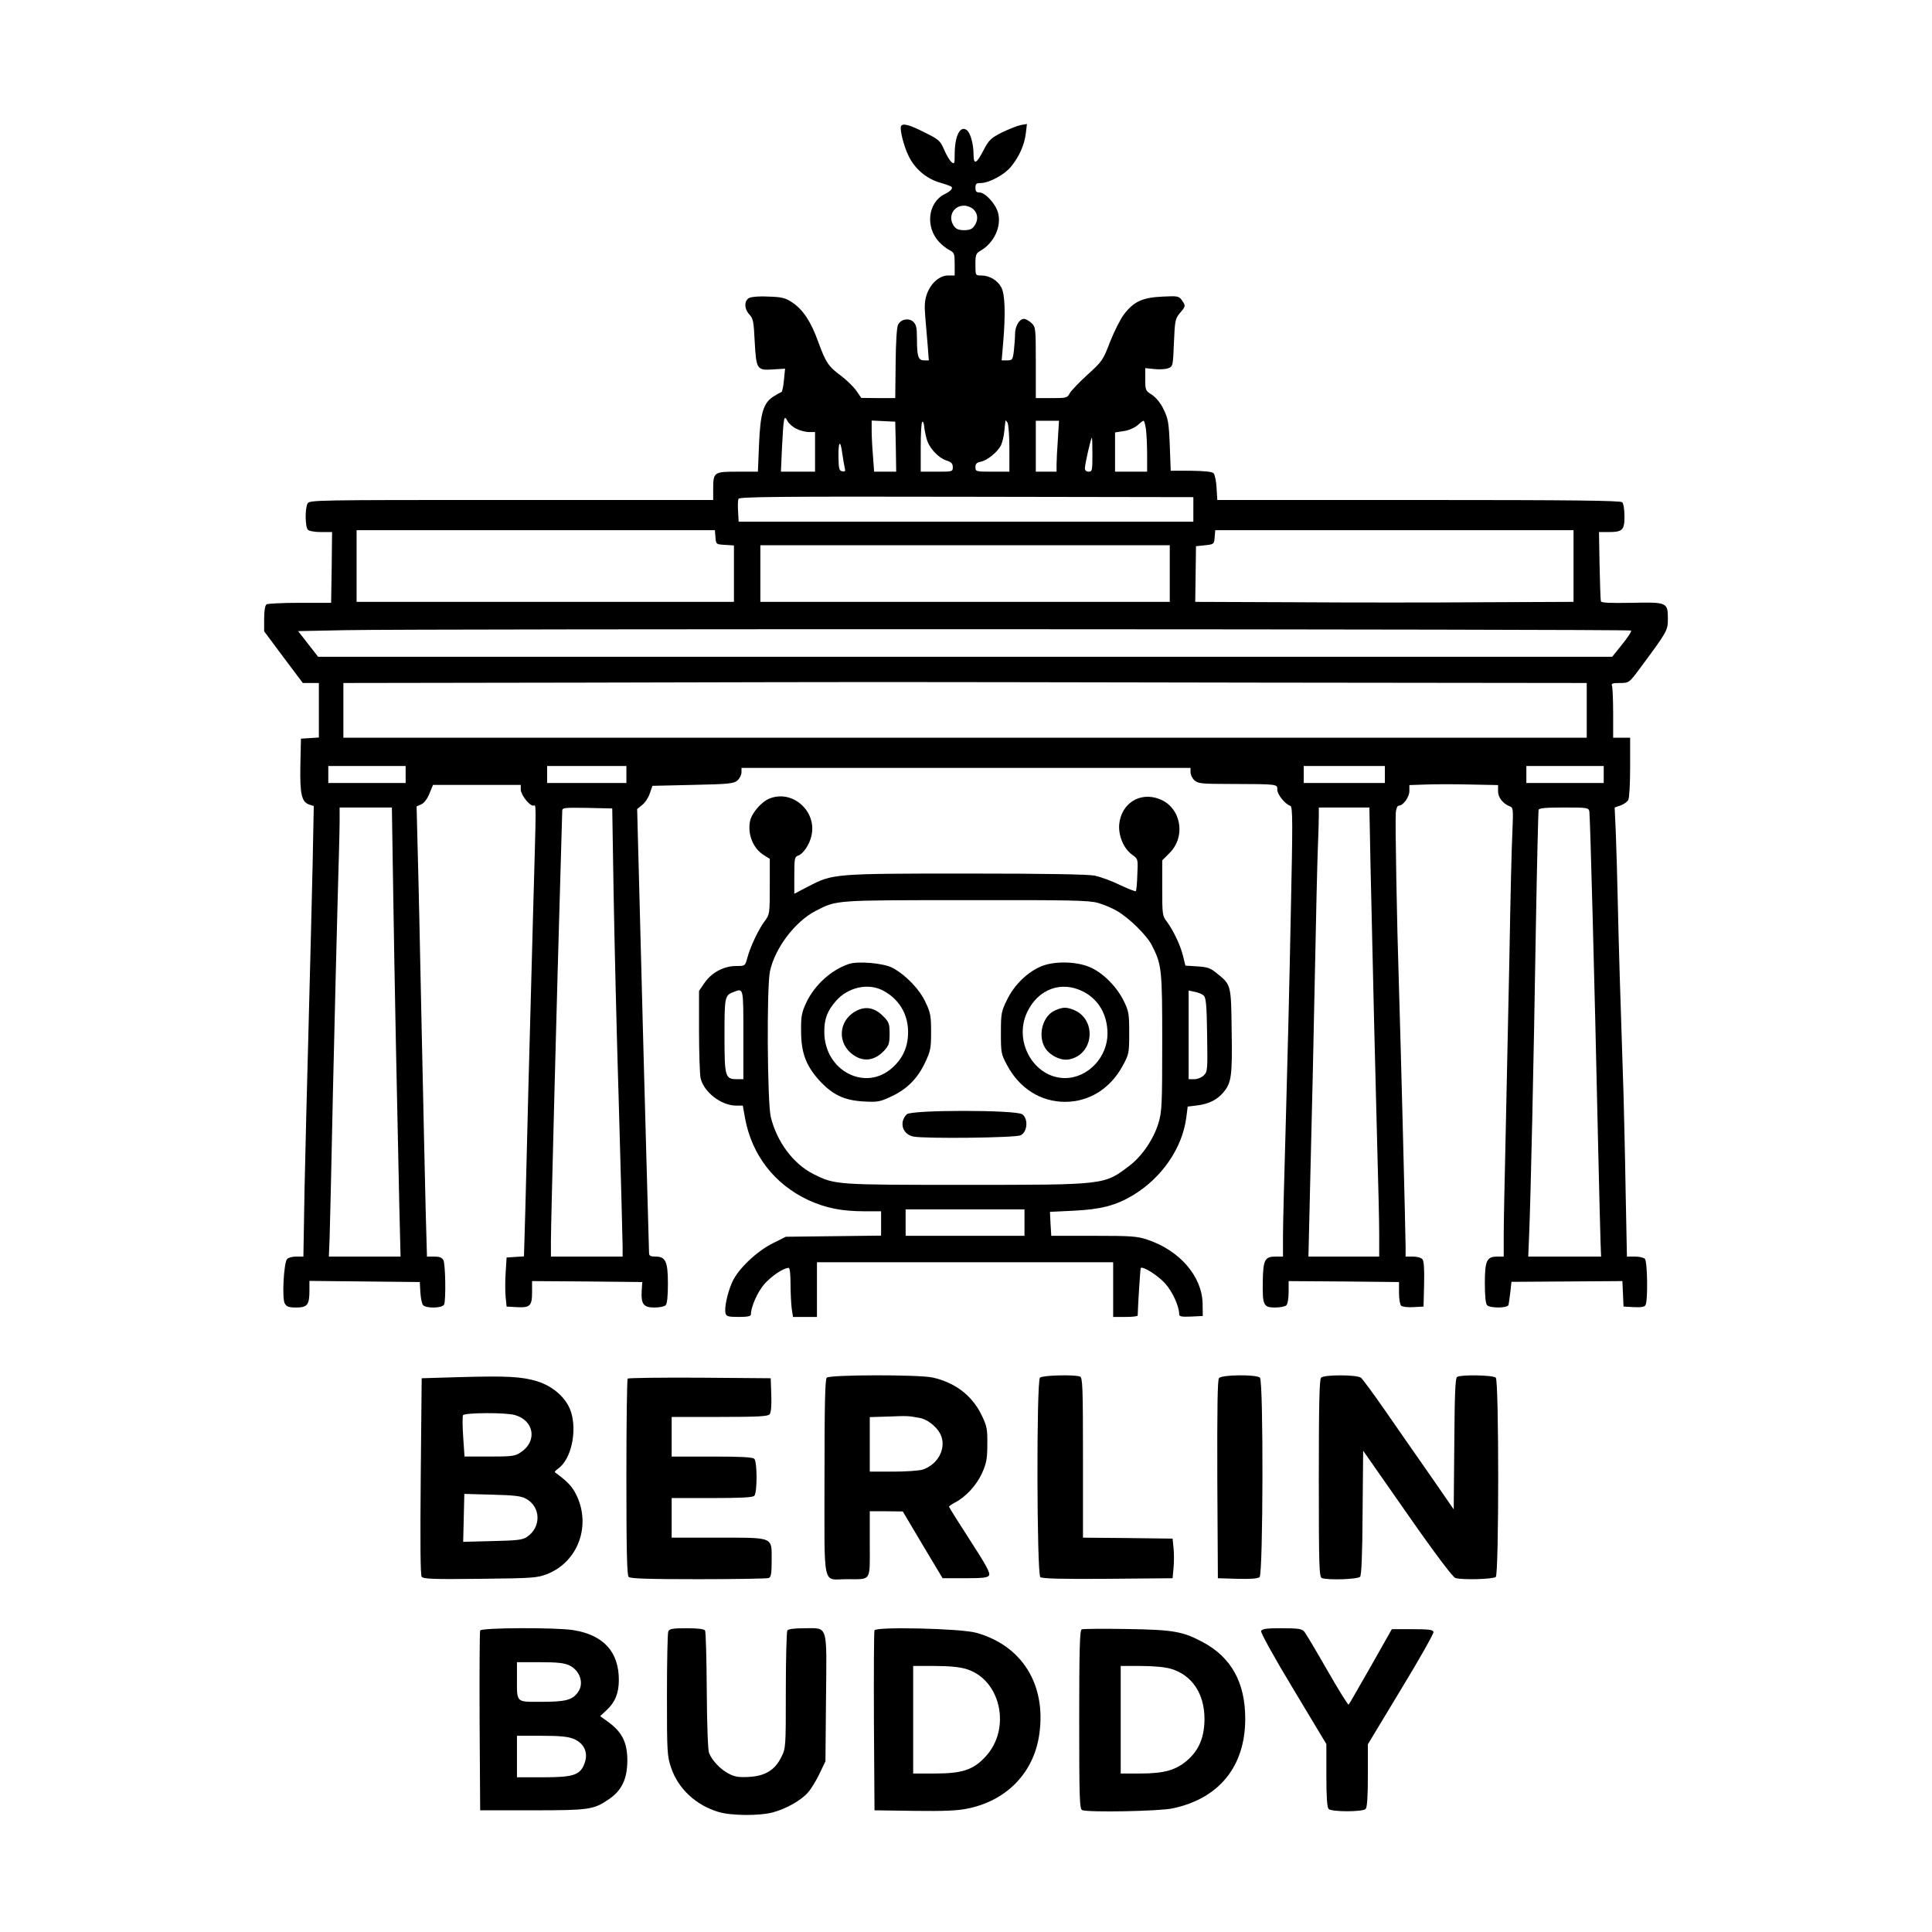 <?xml version="1.0" standalone="no"?>
<!DOCTYPE svg PUBLIC "-//W3C//DTD SVG 20010904//EN"
 "http://www.w3.org/TR/2001/REC-SVG-20010904/DTD/svg10.dtd">
<svg version="1.0" xmlns="http://www.w3.org/2000/svg"
 width="1024pt" height="1024pt" viewBox="0 0 1024 1024"
 preserveAspectRatio="xMidYMid meet">

<g transform="translate(0,1024) scale(0.1,-0.1)"
fill="#000000" stroke="none">
<path d="M4776 9572 c-9 -14 14 -107 40 -159 32 -67 93 -119 163 -140 31 -9
59 -19 63 -22 11 -9 -3 -24 -37 -41 -88 -45 -101 -175 -27 -253 15 -16 39 -35
55 -43 25 -13 27 -19 27 -74 l0 -60 -34 0 c-45 0 -90 -38 -112 -95 -13 -36
-15 -62 -10 -123 4 -42 9 -112 13 -154 l6 -78 -25 0 c-31 0 -38 19 -38 116 0
58 -4 74 -20 89 -24 21 -65 14 -80 -16 -7 -12 -12 -94 -13 -204 l-2 -185 -90
0 -90 1 -27 39 c-15 21 -51 56 -80 78 -67 49 -81 70 -122 182 -38 106 -80 169
-137 207 -36 24 -55 29 -125 31 -48 3 -90 -1 -103 -7 -28 -15 -27 -58 1 -88
20 -21 23 -39 28 -143 8 -148 12 -154 97 -148 l64 4 -6 -61 c-3 -33 -9 -61
-13 -63 -4 -1 -22 -11 -40 -22 -56 -34 -72 -88 -79 -255 l-6 -145 -108 0
c-126 0 -129 -2 -129 -94 l0 -56 -1070 0 c-1047 0 -1070 0 -1080 -19 -14 -27
-13 -124 2 -139 7 -7 38 -12 70 -12 l58 0 -2 -187 -3 -188 -165 0 c-91 0 -171
-4 -177 -8 -8 -5 -13 -33 -13 -76 l0 -67 102 -137 103 -137 42 0 43 0 0 -144
0 -145 -48 -3 -47 -3 -3 -142 c-3 -155 7 -195 49 -208 l22 -7 -6 -307 c-4
-168 -13 -547 -21 -841 -8 -294 -18 -694 -22 -887 l-6 -353 -38 0 c-21 0 -43
-6 -49 -14 -17 -21 -27 -207 -12 -234 10 -18 21 -22 61 -22 59 0 70 14 70 90
l0 51 293 -3 292 -3 3 -55 c2 -30 8 -60 14 -67 16 -19 104 -17 112 3 10 26 7
214 -4 235 -8 14 -21 19 -49 19 l-38 0 -7 248 c-3 136 -13 564 -21 952 -8 388
-17 813 -21 945 l-6 241 25 11 c15 7 32 29 43 57 l19 46 233 0 232 0 0 -24 c0
-28 45 -86 66 -86 17 0 17 60 -1 -585 -8 -291 -19 -710 -25 -930 -5 -220 -13
-507 -16 -637 l-7 -237 -46 -3 -46 -3 -5 -80 c-3 -44 -3 -102 0 -130 l5 -50
53 -3 c71 -4 82 6 82 79 l0 59 292 -2 292 -3 -3 -47 c-4 -70 10 -88 67 -88 27
0 53 5 60 12 8 8 12 48 12 113 0 119 -12 145 -66 145 -27 0 -34 4 -34 20 0 10
-7 252 -15 537 -8 285 -22 810 -31 1167 l-17 648 27 22 c15 11 33 39 40 61
l14 40 215 5 c193 4 217 7 236 24 12 11 21 30 21 43 l0 23 1190 0 1190 0 0
-23 c0 -13 9 -32 21 -43 19 -17 38 -19 188 -19 257 -1 251 0 251 -31 0 -25 41
-76 69 -85 13 -5 13 -84 2 -590 -6 -321 -18 -809 -26 -1084 -8 -275 -15 -548
-15 -607 l0 -108 -39 0 c-57 0 -66 -17 -68 -129 -2 -129 3 -141 65 -141 26 0
53 5 60 12 7 7 12 38 12 70 l0 58 293 -2 292 -3 0 -57 c0 -31 5 -62 11 -68 6
-6 35 -10 65 -8 l54 3 3 119 c2 78 -1 123 -9 132 -6 8 -29 14 -50 14 l-39 0 0
48 c0 69 -28 1161 -36 1407 -10 302 -20 853 -16 898 2 21 8 37 16 37 23 0 56
45 56 78 l0 31 88 3 c48 2 153 2 235 0 l147 -3 0 -33 c0 -33 26 -66 63 -80 17
-6 18 -16 13 -134 -4 -70 -11 -372 -16 -672 -6 -300 -15 -725 -20 -945 -5
-220 -10 -453 -10 -517 l0 -118 -33 0 c-57 0 -67 -21 -67 -141 0 -68 4 -109
12 -117 16 -16 107 -16 113 1 2 6 6 37 10 68 l6 55 294 2 294 2 3 -67 3 -68
54 -3 c37 -2 57 1 62 10 14 21 11 232 -3 246 -7 7 -31 12 -53 12 l-42 0 -7
353 c-3 193 -9 422 -11 507 -19 576 -25 774 -30 1000 -3 140 -8 315 -11 388
l-6 132 31 11 c17 6 36 19 41 29 6 10 10 89 10 174 l0 156 -45 0 -45 0 0 129
c0 71 -3 136 -6 145 -5 13 2 16 37 16 53 0 53 0 109 75 147 198 150 203 150
265 0 88 -4 89 -193 85 -115 -2 -159 0 -162 8 -2 7 -5 92 -7 190 l-3 177 48 0
c77 0 87 10 87 83 0 36 -5 68 -12 75 -9 9 -262 12 -1079 12 l-1067 0 -4 65
c-2 36 -9 70 -16 77 -8 8 -49 12 -120 13 l-107 0 -5 136 c-5 121 -9 141 -33
190 -16 34 -40 62 -62 77 -34 21 -35 25 -35 82 l0 59 48 -5 c26 -3 59 -1 73 4
26 10 26 12 31 135 5 118 7 127 31 157 32 37 32 39 11 69 -16 22 -22 23 -103
19 -106 -5 -151 -26 -203 -93 -20 -26 -53 -93 -75 -148 -36 -95 -41 -102 -118
-172 -45 -41 -87 -85 -95 -99 -13 -25 -18 -26 -97 -26 l-83 0 0 188 c0 184 -1
189 -23 210 -13 12 -31 22 -40 22 -24 0 -47 -39 -47 -80 0 -19 -3 -59 -6 -87
-6 -50 -8 -53 -36 -53 l-29 0 8 93 c13 154 10 258 -10 294 -20 38 -63 63 -107
63 -30 0 -30 0 -30 58 0 53 2 59 30 75 70 42 109 128 90 199 -13 48 -68 108
-99 108 -16 0 -21 6 -21 25 0 21 5 25 28 25 44 0 126 44 160 86 43 52 72 116
79 177 l6 50 -34 -6 c-19 -4 -63 -22 -99 -39 -58 -30 -68 -39 -96 -92 -38 -75
-54 -82 -54 -24 0 53 -16 112 -34 127 -36 30 -66 -28 -66 -128 0 -49 -1 -52
-17 -40 -9 8 -27 37 -39 66 -21 48 -28 54 -105 92 -79 40 -113 49 -123 33z
m384 -442 c24 -24 26 -57 4 -88 -11 -16 -25 -22 -54 -22 -29 0 -43 6 -54 22
-34 48 -4 108 54 108 17 0 39 -9 50 -20z m-940 -1162 c19 -10 50 -18 68 -18
l32 0 0 -105 0 -105 -90 0 -91 0 6 133 c8 155 11 171 28 137 7 -14 28 -33 47
-42z m528 -95 l2 -133 -58 0 -59 0 -6 83 c-4 45 -7 106 -7 135 l0 53 63 -3 62
-3 3 -132z m163 42 c13 -49 61 -101 106 -116 25 -8 33 -16 33 -35 0 -24 -2
-24 -85 -24 l-85 0 0 128 c0 71 3 132 8 136 4 4 8 -5 10 -21 1 -15 7 -46 13
-68z m439 -52 l0 -123 -90 0 c-88 0 -90 1 -90 24 0 18 7 25 29 29 34 7 87 50
106 86 7 15 16 49 18 76 3 28 6 52 6 55 1 3 6 -2 11 -10 5 -8 10 -70 10 -137z
m257 50 c-4 -54 -7 -115 -7 -135 l0 -38 -55 0 -55 0 0 135 0 135 62 0 61 0 -6
-97z m467 51 c3 -26 6 -87 6 -135 l0 -89 -85 0 -85 0 0 104 0 104 45 7 c26 3
57 17 73 30 15 14 30 25 33 25 4 0 9 -21 13 -46z m-284 -134 c0 -83 -1 -90
-20 -90 -12 0 -20 7 -20 18 0 20 32 162 37 162 2 0 3 -40 3 -90z m-1326 8 c4
-29 10 -64 13 -76 5 -20 2 -23 -13 -20 -16 3 -19 13 -20 76 -1 84 10 95 20 20z
m1861 -298 l0 -65 -1205 0 -1205 0 -3 54 c-2 29 -1 60 2 67 4 11 220 13 1208
11 l1203 -2 0 -65z m-2533 -147 c3 -38 3 -38 51 -41 l47 -3 0 -150 0 -149
-1000 0 -1000 0 0 190 0 190 949 0 950 0 3 -37z m4548 -153 l0 -190 -477 -2
c-263 -2 -714 -2 -1003 0 l-525 2 2 148 2 147 48 5 c47 5 48 6 51 43 l3 37
950 0 949 0 0 -190z m-2140 -40 l0 -150 -1085 0 -1085 0 0 150 0 150 1085 0
1085 0 0 -150z m2445 -302 c4 -4 -17 -36 -47 -73 l-53 -66 -3430 0 -3429 0
-53 68 -53 68 253 5 c386 8 6804 6 6812 -2z m-1977 -276 l1742 -2 0 -145 0
-145 -3295 0 -3295 0 0 145 0 145 1283 2 c705 2 1404 3 1552 3 149 0 1054 -1
2013 -3z m-4518 -487 l0 -45 -205 0 -205 0 0 45 0 45 205 0 205 0 0 -45z
m1170 0 l0 -45 -210 0 -210 0 0 45 0 45 210 0 210 0 0 -45z m4020 0 l0 -45
-215 0 -215 0 0 45 0 45 215 0 215 0 0 -45z m1160 0 l0 -45 -205 0 -205 0 0
45 0 45 205 0 205 0 0 -45z m-6416 -622 c7 -468 21 -1156 32 -1645 l7 -288
-190 0 -190 0 4 98 c2 53 10 410 18 792 9 382 20 839 25 1015 5 176 10 355 10
398 l0 77 138 0 139 0 7 -447z m1168 7 c4 -239 16 -751 28 -1137 11 -385 20
-724 20 -752 l0 -51 -190 0 -190 0 0 85 c0 92 34 1396 50 1930 5 182 10 338
10 348 0 16 11 17 133 15 l132 -3 7 -435z m4012 133 c13 -587 27 -1180 36
-1503 5 -179 10 -380 10 -447 l0 -123 -187 0 -188 0 11 467 c7 258 17 718 23
1023 6 305 13 611 16 680 3 69 5 144 5 168 l0 42 134 0 134 0 6 -307z m1160
285 c4 -23 27 -876 46 -1753 6 -242 11 -477 13 -522 l3 -83 -193 0 -193 0 5
123 c8 188 24 906 35 1602 6 347 13 636 15 643 3 9 39 12 134 12 127 0 131 -1
135 -22z"/>
<path d="M4075 6006 c-42 -18 -93 -79 -100 -120 -13 -69 17 -143 73 -178 l32
-20 0 -147 c0 -143 -1 -148 -26 -182 -32 -41 -78 -138 -93 -196 -12 -43 -12
-43 -59 -43 -65 0 -129 -34 -167 -88 l-30 -44 0 -211 c0 -117 4 -229 8 -250
16 -74 108 -146 188 -147 l36 0 12 -67 c36 -195 156 -350 336 -434 92 -42 176
-59 298 -59 l87 0 0 -64 0 -65 -252 -3 -253 -3 -70 -35 c-84 -42 -182 -135
-213 -203 -26 -56 -45 -143 -36 -169 4 -15 16 -18 70 -18 46 0 64 4 64 13 0
41 35 119 71 161 38 43 102 86 129 86 6 0 10 -32 10 -84 0 -46 3 -104 6 -130
l7 -46 63 0 64 0 0 145 0 145 785 0 785 0 0 -145 0 -145 65 0 c36 0 65 3 65 8
2 70 14 248 16 251 11 12 91 -39 130 -82 39 -44 74 -120 74 -164 0 -11 15 -13
63 -11 l62 3 -1 65 c-2 144 -121 282 -291 339 -56 19 -86 21 -287 21 l-224 0
-4 64 -3 63 125 6 c144 7 223 27 315 82 154 93 263 252 283 415 l7 55 50 6
c62 8 105 29 139 69 43 51 48 88 44 327 -3 247 -2 243 -82 307 -30 25 -48 31
-100 34 l-63 4 -13 52 c-14 58 -52 136 -86 182 -23 29 -24 39 -24 177 l0 147
39 39 c89 89 60 243 -54 286 -103 40 -202 -23 -213 -134 -5 -61 24 -130 70
-162 30 -22 30 -22 26 -105 -1 -45 -5 -85 -8 -87 -3 -3 -40 12 -83 32 -42 21
-103 43 -134 50 -38 7 -254 11 -682 11 -701 0 -708 -1 -836 -68 l-75 -39 0 98
c0 88 2 98 20 104 27 9 61 59 71 106 30 132 -105 248 -226 195z m1746 -552
c30 -9 74 -27 99 -42 64 -37 158 -129 185 -182 53 -104 55 -127 55 -516 0
-334 -2 -367 -20 -427 -26 -85 -87 -175 -153 -225 -135 -103 -124 -102 -872
-102 -686 0 -689 0 -803 57 -108 54 -195 172 -227 304 -18 80 -22 686 -4 771
26 122 132 263 242 320 113 58 96 57 798 57 561 1 652 -1 700 -15z m-1881
-699 l0 -235 -32 0 c-65 0 -68 11 -68 230 0 208 1 215 50 233 51 19 50 25 50
-228z m2440 208 c12 -11 16 -51 18 -208 3 -185 2 -195 -17 -214 -12 -12 -34
-21 -51 -21 l-30 0 0 235 0 235 33 -7 c17 -3 39 -12 47 -20z m-950 -1203 l0
-70 -315 0 -315 0 0 70 0 70 315 0 315 0 0 -70z"/>
<path d="M4500 5131 c-94 -31 -183 -112 -227 -206 -24 -52 -28 -72 -27 -150 0
-115 26 -183 96 -261 71 -77 132 -106 235 -112 75 -4 87 -2 146 26 83 38 141
96 180 180 29 61 32 76 32 162 0 84 -3 103 -29 157 -32 70 -107 147 -177 184
-47 24 -180 36 -229 20z m178 -140 c86 -44 135 -125 135 -221 0 -77 -26 -137
-82 -188 -143 -131 -361 -18 -362 187 -1 69 16 114 62 166 63 72 169 96 247
56z"/>
<path d="M4540 4883 c-106 -55 -104 -193 4 -247 48 -23 98 -11 141 34 26 28
30 39 30 90 0 55 -3 63 -35 95 -44 44 -91 53 -140 28z"/>
<path d="M5523 5120 c-75 -30 -146 -98 -185 -178 -31 -63 -33 -73 -33 -177 0
-106 1 -112 34 -173 66 -122 178 -192 306 -192 128 0 240 70 306 192 33 61 34
67 34 173 0 101 -2 115 -29 170 -36 73 -104 143 -171 175 -70 34 -190 38 -262
10z m217 -135 c82 -41 129 -122 130 -221 1 -127 -104 -238 -225 -238 -164 0
-275 193 -201 349 58 123 181 168 296 110z"/>
<path d="M5593 4885 c-66 -28 -94 -130 -55 -197 24 -41 85 -72 128 -63 134 25
149 216 21 264 -37 14 -55 13 -94 -4z"/>
<path d="M4806 4334 c-42 -42 -23 -106 35 -118 62 -12 542 -7 569 7 36 18 41
88 8 111 -34 24 -589 24 -612 0z"/>
<path d="M2435 2941 l-200 -6 -5 -519 c-3 -350 -2 -524 5 -533 9 -12 61 -14
310 -11 285 3 303 5 357 26 162 65 232 256 153 418 -22 45 -43 68 -114 121 -3
2 5 10 17 19 69 48 102 197 68 302 -24 72 -93 134 -179 161 -83 25 -160 29
-412 22z m294 -201 c102 -29 120 -138 32 -197 -31 -21 -45 -23 -167 -23 l-132
0 -7 104 c-4 57 -4 109 -1 115 9 14 228 15 275 1z m58 -443 c80 -43 83 -151 6
-203 -24 -16 -51 -19 -183 -22 l-155 -4 3 127 3 127 147 -4 c116 -3 154 -7
179 -21z"/>
<path d="M4382 2938 c-9 -9 -12 -140 -12 -530 0 -598 -13 -538 117 -538 134 0
123 -16 123 186 l0 174 88 0 87 -1 105 -177 106 -177 118 0 c96 0 121 3 128
15 8 12 -16 56 -101 187 -61 94 -111 174 -111 177 0 3 14 13 31 22 57 29 115
92 144 156 23 52 28 75 28 152 1 83 -2 97 -31 157 -50 103 -141 172 -260 198
-75 16 -544 15 -560 -1z m491 -213 c47 -8 102 -55 117 -100 23 -69 -22 -148
-99 -174 -19 -6 -90 -11 -157 -11 l-124 0 0 145 0 144 98 3 c102 4 105 4 165
-7z"/>
<path d="M5512 2938 c-19 -19 -17 -1041 2 -1057 9 -8 112 -11 357 -9 l344 3 5
55 c3 30 3 78 0 105 l-5 50 -237 3 -238 2 0 424 c0 377 -2 425 -16 430 -29 11
-199 7 -212 -6z"/>
<path d="M6461 2936 c-8 -9 -10 -159 -9 -537 l3 -524 104 -3 c67 -2 108 1 117
9 19 16 21 1038 2 1057 -18 18 -202 16 -217 -2z"/>
<path d="M7002 2938 c-9 -9 -12 -141 -12 -534 0 -467 2 -523 16 -528 32 -12
191 -7 203 7 7 9 12 120 13 341 l3 327 234 -335 c149 -214 242 -336 255 -340
41 -11 202 -6 214 6 17 17 17 1039 0 1056 -14 14 -185 17 -205 4 -10 -6 -13
-93 -15 -355 l-3 -347 -123 178 c-68 97 -175 251 -238 342 -63 91 -122 171
-131 178 -22 16 -194 17 -211 0z"/>
<path d="M3327 2933 c-4 -3 -7 -239 -7 -523 0 -388 3 -519 12 -528 9 -9 105
-12 369 -12 197 0 364 3 373 6 13 5 16 23 16 95 0 125 14 119 -287 119 l-243
0 0 105 0 105 213 0 c152 0 216 3 225 12 16 16 16 180 0 196 -9 9 -73 12 -225
12 l-213 0 0 105 0 105 254 0 c205 0 256 3 265 14 8 9 11 46 9 103 l-3 88
-376 3 c-206 1 -378 -1 -382 -5z"/>
<path d="M2545 1598 c-3 -7 -4 -224 -3 -483 l3 -470 275 0 c301 0 326 3 406
58 69 46 99 108 99 207 0 92 -27 148 -97 200 l-47 34 34 32 c45 41 65 90 65
160 0 149 -81 238 -241 264 -96 15 -488 13 -494 -2z m471 -184 c58 -27 81 -96
48 -142 -29 -42 -65 -52 -192 -52 -140 0 -132 -8 -132 128 l0 82 121 0 c91 0
129 -4 155 -16z m23 -390 c56 -22 80 -72 60 -128 -23 -64 -57 -76 -221 -76
l-138 0 0 110 0 110 130 0 c95 0 140 -4 169 -16z"/>
<path d="M3542 1593 c-4 -10 -7 -162 -7 -338 0 -308 1 -322 23 -387 38 -110
132 -197 251 -232 68 -20 217 -21 287 -2 71 19 149 63 186 105 17 19 45 65 62
101 l31 65 3 334 c4 398 12 371 -114 371 -55 0 -85 -4 -91 -12 -4 -7 -8 -150
-8 -318 0 -300 0 -306 -24 -353 -34 -69 -85 -100 -171 -105 -53 -3 -75 0 -107
17 -44 22 -89 70 -105 110 -6 15 -11 154 -12 331 -1 168 -5 311 -9 318 -6 8
-37 12 -98 12 -76 0 -91 -3 -97 -17z"/>
<path d="M4635 1599 c-3 -8 -4 -225 -3 -484 l3 -470 212 -3 c160 -2 231 1 285
13 207 43 350 193 377 397 36 261 -93 467 -335 534 -82 23 -531 33 -539 13z
m486 -205 c183 -55 241 -316 102 -465 -65 -70 -123 -89 -268 -89 l-115 0 0
285 0 285 113 0 c75 0 132 -5 168 -16z"/>
<path d="M5733 1604 c-10 -4 -13 -110 -13 -479 0 -422 2 -474 16 -479 33 -13
408 -6 478 9 248 52 386 223 386 475 0 193 -74 326 -226 407 -107 57 -156 65
-404 69 -124 2 -231 1 -237 -2z m473 -209 c112 -33 178 -132 178 -265 0 -95
-28 -165 -90 -219 -60 -53 -124 -71 -250 -71 l-104 0 0 285 0 285 108 0 c67 0
128 -6 158 -15z"/>
<path d="M6684 1595 c-3 -8 69 -139 170 -306 l176 -293 0 -166 c0 -116 4 -170
12 -178 16 -16 180 -16 196 0 8 8 12 62 12 178 l0 165 175 290 c97 159 174
296 173 305 -3 12 -22 15 -112 15 l-109 0 -112 -198 c-62 -108 -114 -200 -117
-202 -3 -3 -54 79 -113 182 -59 103 -114 196 -123 206 -12 14 -33 17 -119 17
-81 0 -105 -3 -109 -15z"/>
</g>
</svg>
